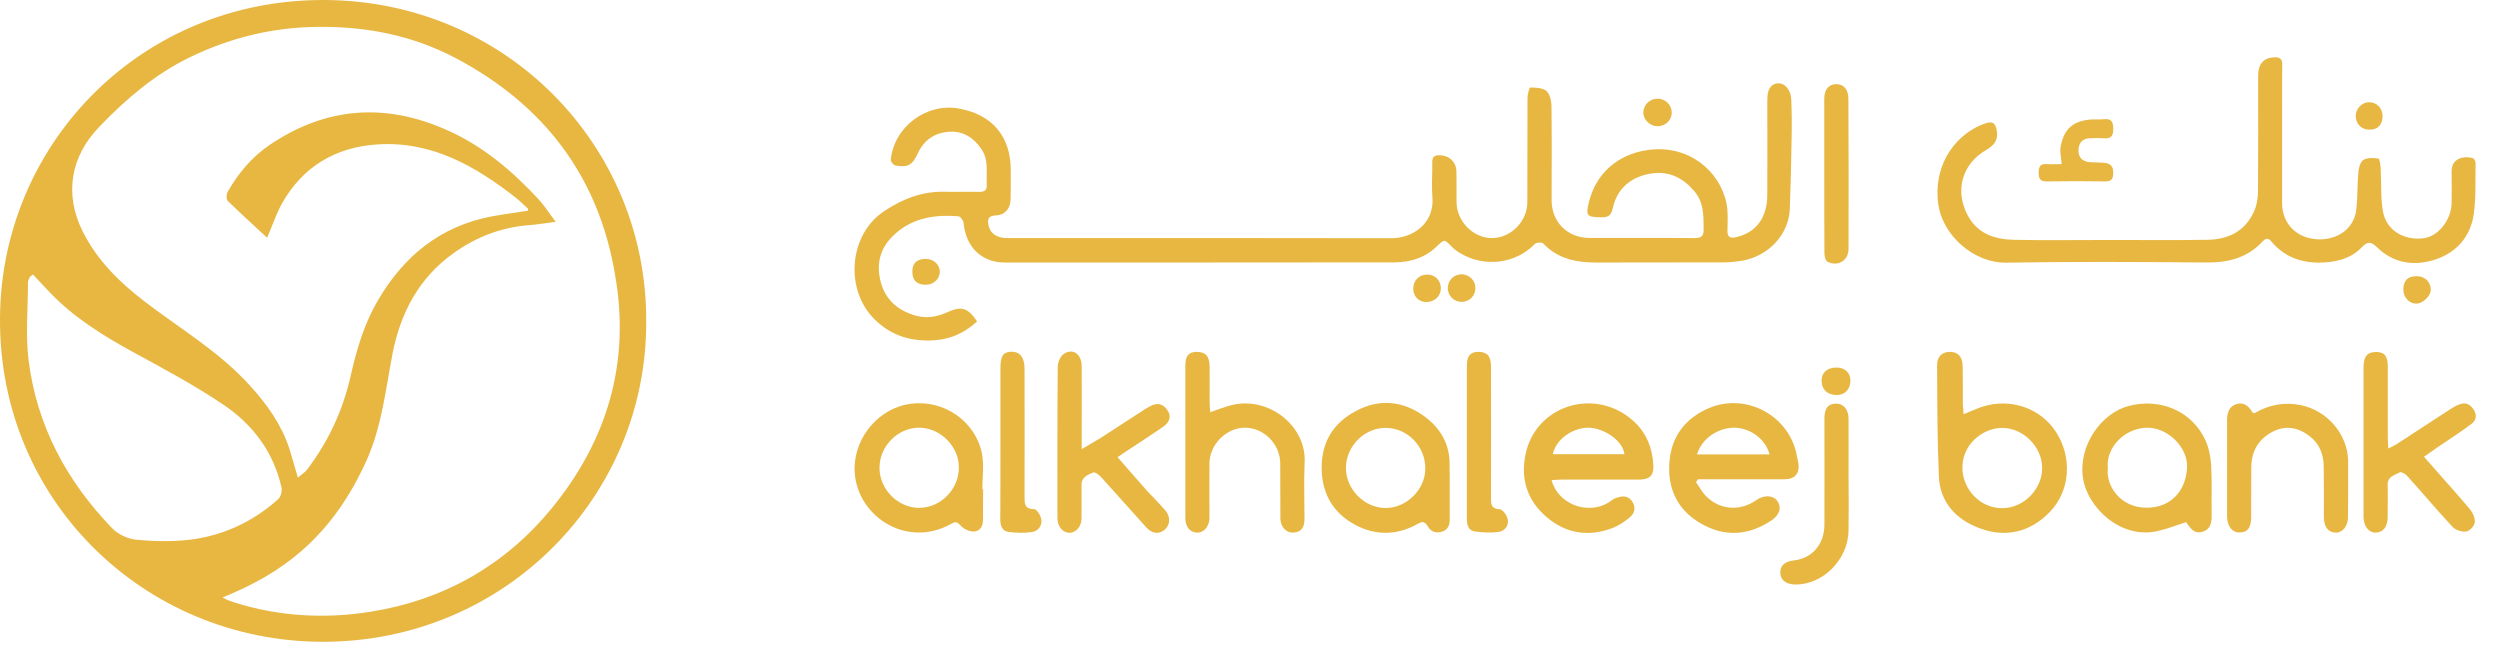 <svg width="96" height="25" viewBox="0 0 96 25" fill="none" xmlns="http://www.w3.org/2000/svg">
<path d="M12.422 7.90216e-06C5.488 -0.008 0.227 5.37 0.007 11.863C-0.235 19.101 5.503 24.652 12.415 24.645C19.417 24.637 24.845 19.033 24.814 12.345C24.852 5.626 19.447 0.008 12.422 7.90216e-06ZM5.253 20.728C4.928 20.698 4.549 20.532 4.322 20.299C2.559 18.483 1.408 16.337 1.097 13.821C0.976 12.842 1.075 11.84 1.075 10.854C1.075 10.786 1.105 10.718 1.135 10.658C1.15 10.628 1.188 10.598 1.264 10.537C1.499 10.786 1.703 11.012 1.923 11.238C2.823 12.179 3.906 12.857 5.041 13.482C6.23 14.13 7.434 14.77 8.554 15.524C9.697 16.284 10.507 17.354 10.81 18.725C10.84 18.86 10.78 19.086 10.681 19.169C9.705 20.043 8.554 20.577 7.26 20.728C6.593 20.803 5.912 20.788 5.253 20.728ZM21.151 19.561C19.357 21.73 17.017 23.048 14.224 23.492C12.475 23.771 10.719 23.673 9.008 23.138C8.917 23.108 8.827 23.07 8.736 23.04C8.698 23.025 8.668 23.003 8.546 22.942C9.72 22.468 10.696 21.918 11.567 21.165C12.687 20.193 13.482 19.003 14.08 17.67C14.663 16.367 14.807 14.966 15.072 13.588C15.375 12.021 16.086 10.673 17.411 9.724C18.274 9.106 19.235 8.73 20.303 8.647C20.613 8.624 20.924 8.571 21.34 8.519C21.098 8.202 20.916 7.909 20.689 7.66C19.674 6.568 18.554 5.611 17.176 5.001C14.792 3.932 12.506 4.105 10.341 5.574C9.667 6.033 9.144 6.658 8.743 7.366C8.69 7.457 8.683 7.66 8.751 7.72C9.235 8.195 9.742 8.647 10.257 9.129C10.462 8.662 10.605 8.217 10.825 7.818C11.627 6.395 12.884 5.649 14.504 5.544C16.586 5.416 18.259 6.38 19.826 7.607C19.985 7.735 20.129 7.878 20.273 8.014C20.28 8.022 20.273 8.037 20.273 8.089C19.818 8.165 19.349 8.225 18.887 8.308C16.904 8.684 15.496 9.844 14.504 11.547C13.982 12.443 13.694 13.422 13.467 14.424C13.172 15.749 12.612 16.955 11.786 18.039C11.711 18.137 11.59 18.212 11.438 18.34C11.317 17.926 11.219 17.572 11.113 17.233C10.81 16.307 10.257 15.531 9.606 14.816C8.44 13.52 6.942 12.639 5.571 11.592C4.595 10.846 3.732 10.002 3.172 8.88C2.46 7.449 2.71 6.003 3.823 4.858C4.837 3.804 5.935 2.862 7.26 2.214C8.834 1.446 10.492 1.039 12.256 1.032C14.11 1.017 15.867 1.371 17.494 2.229C20.878 4.015 22.99 6.771 23.618 10.552C24.216 13.927 23.316 16.939 21.151 19.561Z" fill="#E7B742"/>
<path d="M68.796 5.394C68.784 6.266 68.76 7.137 68.729 8.009C68.699 9.02 67.888 9.837 66.913 10.008C66.663 10.05 66.407 10.075 66.157 10.075C64.555 10.081 62.946 10.075 61.343 10.081C60.557 10.087 59.826 9.953 59.253 9.343C59.204 9.294 58.997 9.307 58.936 9.368C58.186 10.148 56.98 10.27 56.072 9.721C55.98 9.666 55.883 9.605 55.803 9.526C55.438 9.166 55.499 9.154 55.115 9.514C54.682 9.916 54.134 10.068 53.561 10.075C48.57 10.081 43.572 10.081 38.581 10.081C37.692 10.081 37.088 9.483 37.003 8.569C36.997 8.472 36.881 8.313 36.808 8.307C35.863 8.228 34.974 8.374 34.267 9.081C33.761 9.587 33.645 10.203 33.828 10.854C34.017 11.537 34.511 11.945 35.193 12.128C35.607 12.238 36.004 12.159 36.381 11.988C36.924 11.744 37.155 11.811 37.521 12.341C37.046 12.78 36.515 13.024 35.876 13.067C34.986 13.122 34.224 12.896 33.578 12.256C32.432 11.123 32.591 9.002 33.956 8.106C34.675 7.625 35.437 7.338 36.302 7.363C36.735 7.375 37.167 7.356 37.6 7.369C37.813 7.375 37.905 7.296 37.893 7.076C37.862 6.619 37.978 6.15 37.685 5.723C37.387 5.284 36.985 5.029 36.461 5.059C35.906 5.089 35.479 5.37 35.242 5.894C35.029 6.345 34.87 6.436 34.389 6.357C34.315 6.345 34.2 6.211 34.206 6.138C34.328 4.87 35.577 3.938 36.826 4.169C38.106 4.401 38.813 5.242 38.813 6.534C38.813 6.912 38.819 7.283 38.807 7.661C38.801 8.009 38.587 8.258 38.24 8.271C37.899 8.283 37.917 8.484 37.972 8.697C38.039 8.959 38.246 9.087 38.508 9.13C38.618 9.148 38.728 9.142 38.837 9.142C43.7 9.142 48.557 9.136 53.421 9.148C54.207 9.154 55.09 8.618 55.005 7.564C54.968 7.125 55.005 6.68 54.999 6.235C54.993 6.034 55.072 5.961 55.273 5.961C55.633 5.961 55.913 6.205 55.925 6.57C55.938 6.966 55.925 7.363 55.931 7.765C55.938 8.508 56.584 9.154 57.309 9.142C58.028 9.13 58.649 8.496 58.649 7.765C58.656 6.43 58.649 5.089 58.656 3.755C58.656 3.615 58.729 3.359 58.765 3.359C58.972 3.365 59.228 3.371 59.375 3.487C59.509 3.596 59.57 3.852 59.576 4.047C59.594 5.26 59.582 6.479 59.582 7.692C59.582 8.52 60.185 9.13 61.02 9.136C62.373 9.142 63.72 9.13 65.073 9.142C65.329 9.142 65.426 9.069 65.42 8.801C65.414 8.277 65.432 7.771 65.054 7.332C64.628 6.832 64.098 6.57 63.452 6.656C62.678 6.765 62.105 7.198 61.934 7.984C61.861 8.319 61.721 8.35 61.447 8.344C60.935 8.332 60.892 8.283 61.008 7.789C61.27 6.674 62.111 5.924 63.275 5.76C64.835 5.54 66.042 6.558 66.298 7.814C66.365 8.143 66.34 8.496 66.334 8.837C66.328 9.093 66.419 9.166 66.675 9.106C67.431 8.929 67.858 8.368 67.864 7.491C67.87 6.272 67.864 5.059 67.864 3.846C67.864 3.426 67.998 3.219 68.272 3.2C68.534 3.182 68.772 3.45 68.784 3.822C68.808 4.352 68.808 4.876 68.796 5.394Z" fill="#E7B742"/>
<path d="M95.062 6.266C95.05 6.918 95.08 7.57 94.995 8.21C94.873 9.075 94.343 9.69 93.52 9.965C92.704 10.233 91.911 10.117 91.271 9.489C91.034 9.258 90.9 9.276 90.686 9.502C90.321 9.885 89.839 10.032 89.315 10.074C88.48 10.135 87.761 9.922 87.213 9.264C87.091 9.118 86.993 9.16 86.884 9.27C86.299 9.904 85.567 10.086 84.726 10.08C82.161 10.056 79.589 10.044 77.023 10.086C75.853 10.105 74.573 9.087 74.421 7.771C74.244 6.205 75.195 5.102 76.207 4.748C76.511 4.644 76.621 4.705 76.676 5.016C76.743 5.388 76.56 5.589 76.268 5.76C75.36 6.284 75.067 7.283 75.53 8.21C75.902 8.965 76.572 9.191 77.334 9.209C78.571 9.233 79.814 9.215 81.052 9.215C82.283 9.215 83.507 9.227 84.739 9.209C85.549 9.203 86.207 8.892 86.555 8.118C86.658 7.893 86.701 7.631 86.707 7.381C86.719 5.888 86.713 4.395 86.713 2.908C86.713 2.451 86.926 2.219 87.322 2.201C87.542 2.189 87.645 2.256 87.639 2.499C87.627 3.03 87.633 3.56 87.633 4.09C87.633 5.327 87.633 6.564 87.633 7.801C87.633 8.581 88.182 9.16 89.023 9.191C89.742 9.215 90.382 8.801 90.479 8.069C90.54 7.582 90.516 7.082 90.564 6.588C90.577 6.43 90.644 6.205 90.76 6.138C90.912 6.052 91.144 6.058 91.326 6.089C91.381 6.095 91.412 6.333 91.418 6.467C91.448 7.015 91.412 7.576 91.503 8.112C91.631 8.843 92.307 9.246 93.075 9.148C93.63 9.075 94.13 8.441 94.142 7.801C94.148 7.393 94.148 6.985 94.142 6.576C94.136 6.119 94.544 5.967 94.946 6.07C95.001 6.077 95.068 6.192 95.062 6.266Z" fill="#E7B742"/>
<path d="M78.955 16.595C78.364 15.675 77.212 15.273 76.134 15.614C75.908 15.687 75.689 15.791 75.402 15.906C75.39 15.73 75.378 15.614 75.372 15.498C75.372 15.011 75.378 14.529 75.366 14.042C75.353 13.682 75.177 13.511 74.866 13.511C74.573 13.518 74.385 13.688 74.385 14.023C74.391 15.443 74.391 16.869 74.452 18.289C74.494 19.301 75.128 19.965 76.042 20.294C77.042 20.66 77.98 20.422 78.718 19.654C79.504 18.838 79.577 17.558 78.955 16.595ZM76.877 19.514C76.018 19.508 75.408 18.795 75.36 18.064C75.293 17.058 76.164 16.437 76.865 16.431C77.688 16.424 78.413 17.15 78.419 17.966C78.425 18.777 77.712 19.52 76.877 19.514Z" fill="#E7B742"/>
<path d="M63.488 17.863C63.458 17.211 63.22 16.619 62.739 16.181C61.264 14.834 58.96 15.559 58.576 17.46C58.369 18.497 58.71 19.344 59.533 19.971C60.252 20.514 61.075 20.599 61.922 20.276C62.154 20.185 62.373 20.038 62.568 19.88C62.781 19.709 62.836 19.472 62.659 19.234C62.489 19.002 62.251 19.051 62.032 19.13C61.928 19.167 61.849 19.252 61.751 19.307C60.953 19.782 59.819 19.356 59.582 18.436C59.734 18.43 59.85 18.417 59.966 18.417C60.965 18.417 61.959 18.417 62.958 18.417C63.36 18.405 63.506 18.259 63.488 17.863ZM59.63 17.442C59.734 16.9 60.331 16.449 60.959 16.424C61.495 16.406 62.306 16.863 62.379 17.442H59.63Z" fill="#E7B742"/>
<path d="M69.058 17.784C69.046 17.71 69.022 17.631 69.01 17.558C68.766 15.998 67.078 15.047 65.615 15.675C64.707 16.065 64.177 16.766 64.104 17.759C64.031 18.765 64.415 19.581 65.298 20.093C66.212 20.629 67.132 20.575 68.016 19.989C68.345 19.77 68.424 19.49 68.248 19.234C68.095 19.015 67.736 18.996 67.443 19.203C66.816 19.648 66.023 19.587 65.493 19.033C65.347 18.88 65.249 18.685 65.127 18.515C65.152 18.478 65.176 18.442 65.201 18.405H65.554C66.541 18.405 67.522 18.405 68.51 18.405C68.924 18.405 69.113 18.192 69.058 17.784ZM65.164 17.448C65.389 16.741 66.078 16.418 66.608 16.424C67.23 16.437 67.809 16.881 67.949 17.448H65.164Z" fill="#E7B742"/>
<path d="M44.743 19.593C44.95 19.831 44.944 20.148 44.73 20.337C44.517 20.52 44.255 20.508 44.023 20.258C43.444 19.624 42.878 18.972 42.299 18.338C42.214 18.247 42.049 18.113 41.982 18.143C41.781 18.228 41.531 18.314 41.531 18.612C41.531 19.045 41.531 19.478 41.531 19.904C41.531 20.209 41.33 20.447 41.08 20.459C40.818 20.465 40.605 20.221 40.605 19.898C40.605 17.966 40.599 16.028 40.617 14.097C40.617 13.926 40.708 13.688 40.842 13.597C41.19 13.353 41.531 13.591 41.537 14.054C41.543 14.968 41.537 15.888 41.537 16.808V17.247C41.824 17.077 42.049 16.949 42.268 16.815C42.835 16.449 43.402 16.077 43.969 15.711C44.036 15.669 44.103 15.632 44.17 15.596C44.42 15.456 44.645 15.498 44.816 15.73C44.986 15.961 44.938 16.199 44.663 16.388C44.164 16.735 43.652 17.064 43.14 17.4C43.079 17.442 43.018 17.485 42.914 17.558C43.31 18.009 43.682 18.436 44.054 18.856C44.279 19.088 44.517 19.337 44.743 19.593Z" fill="#E7B742"/>
<path d="M94.837 19.545C94.952 19.679 95.05 19.898 95.031 20.063C95.019 20.197 94.83 20.392 94.703 20.41C94.538 20.434 94.288 20.355 94.178 20.233C93.587 19.599 93.027 18.929 92.442 18.283C92.374 18.204 92.21 18.106 92.155 18.137C91.954 18.247 91.674 18.295 91.686 18.624C91.698 19.033 91.686 19.441 91.686 19.849C91.686 20.233 91.515 20.447 91.223 20.453C90.955 20.453 90.76 20.203 90.76 19.837C90.76 18.49 90.76 17.143 90.76 15.791C90.76 15.23 90.76 14.663 90.76 14.102C90.76 13.682 90.906 13.511 91.259 13.517C91.57 13.524 91.692 13.676 91.692 14.084C91.692 14.992 91.692 15.894 91.692 16.802C91.692 16.918 91.704 17.04 91.71 17.223C91.863 17.143 91.966 17.101 92.064 17.034C92.74 16.595 93.417 16.15 94.093 15.711C94.215 15.632 94.343 15.559 94.477 15.516C94.715 15.437 94.879 15.553 95.001 15.748C95.129 15.955 95.074 16.156 94.904 16.278C94.471 16.601 94.014 16.894 93.569 17.198C93.417 17.302 93.264 17.412 93.081 17.54C93.691 18.24 94.276 18.88 94.837 19.545Z" fill="#E7B742"/>
<path d="M84.909 17.875C84.891 17.564 84.83 17.235 84.708 16.949C84.202 15.791 82.959 15.267 81.734 15.59C80.704 15.864 79.802 17.089 79.985 18.35C80.15 19.478 81.417 20.703 82.825 20.398C83.197 20.319 83.556 20.178 83.946 20.05C84.099 20.258 84.239 20.52 84.568 20.422C84.915 20.319 84.933 20.032 84.927 19.728C84.915 19.112 84.946 18.497 84.909 17.875ZM83.983 17.948C83.946 18.838 83.367 19.502 82.423 19.496C81.423 19.496 80.856 18.655 80.942 17.972C80.856 17.211 81.563 16.437 82.453 16.424C83.245 16.418 84.019 17.18 83.983 17.948Z" fill="#E7B742"/>
<path d="M37.752 18.789H37.722C37.722 18.338 37.789 17.875 37.71 17.436C37.472 16.187 36.259 15.34 34.98 15.504C33.797 15.65 32.834 16.735 32.816 17.96C32.792 19.746 34.766 21.117 36.546 20.105C36.735 19.996 36.79 20.081 36.911 20.209C37.033 20.325 37.247 20.422 37.411 20.41C37.637 20.392 37.752 20.203 37.746 19.953C37.746 19.563 37.752 19.179 37.752 18.789ZM35.309 19.502C34.492 19.514 33.767 18.789 33.773 17.96C33.773 17.125 34.486 16.412 35.315 16.424C36.125 16.437 36.832 17.156 36.82 17.966C36.814 18.789 36.132 19.49 35.309 19.502Z" fill="#E7B742"/>
<path d="M50.099 17.765C50.063 18.478 50.093 19.203 50.093 19.923C50.093 20.276 49.953 20.441 49.648 20.453C49.392 20.459 49.173 20.233 49.167 19.923C49.161 19.216 49.167 18.509 49.161 17.802C49.161 17.052 48.527 16.418 47.796 16.424C47.083 16.431 46.449 17.07 46.443 17.796C46.437 18.491 46.443 19.185 46.443 19.886C46.443 20.209 46.23 20.459 45.974 20.453C45.693 20.447 45.517 20.233 45.517 19.88C45.517 17.936 45.517 15.992 45.517 14.048C45.517 13.67 45.638 13.518 45.949 13.511C46.291 13.511 46.443 13.676 46.449 14.066C46.455 14.517 46.449 14.974 46.449 15.425C46.449 15.541 46.461 15.663 46.473 15.827C46.784 15.724 47.028 15.62 47.284 15.559C48.673 15.2 50.172 16.321 50.099 17.765Z" fill="#E7B742"/>
<path d="M55.663 17.869C55.682 17.046 55.304 16.418 54.658 15.961C53.841 15.382 52.945 15.309 52.062 15.785C51.19 16.248 50.745 16.979 50.751 17.991C50.764 18.984 51.209 19.715 52.062 20.166C52.842 20.575 53.658 20.556 54.438 20.118C54.627 20.008 54.719 20.026 54.828 20.215C54.944 20.41 55.127 20.489 55.371 20.416C55.602 20.343 55.663 20.172 55.669 19.959V18.801C55.669 18.612 55.669 18.417 55.669 18.228C55.663 18.107 55.663 17.985 55.663 17.869ZM53.207 19.508C52.391 19.508 51.678 18.783 51.684 17.96C51.69 17.125 52.403 16.418 53.226 16.431C54.06 16.443 54.737 17.144 54.731 17.997C54.731 18.795 54.012 19.508 53.207 19.508Z" fill="#E7B742"/>
<path d="M90.162 19.868C90.162 20.203 89.955 20.453 89.699 20.453C89.407 20.453 89.236 20.233 89.236 19.855C89.236 19.203 89.242 18.551 89.23 17.899C89.224 17.442 89.065 17.034 88.688 16.747C88.249 16.412 87.773 16.315 87.261 16.583C86.725 16.863 86.457 17.326 86.451 17.924C86.439 18.564 86.451 19.203 86.445 19.843C86.445 20.264 86.317 20.441 86 20.447C85.713 20.453 85.519 20.203 85.519 19.819C85.519 18.594 85.519 17.369 85.519 16.144C85.519 15.87 85.586 15.62 85.86 15.523C86.14 15.425 86.347 15.577 86.487 15.827C86.494 15.846 86.524 15.846 86.567 15.87C87.115 15.547 87.706 15.425 88.358 15.559C89.358 15.766 90.144 16.662 90.168 17.686C90.174 18.411 90.168 19.136 90.162 19.868Z" fill="#E7B742"/>
<path d="M70.984 20.38C70.966 21.489 69.997 22.458 68.936 22.446C68.577 22.439 68.364 22.269 68.364 21.988C68.357 21.72 68.54 21.556 68.888 21.519C69.582 21.446 70.058 20.898 70.058 20.148C70.064 18.789 70.058 17.436 70.058 16.077C70.058 15.675 70.198 15.498 70.521 15.498C70.789 15.498 70.984 15.73 70.984 16.071C70.99 16.802 70.984 17.528 70.984 18.259C70.99 18.966 70.996 19.673 70.984 20.38Z" fill="#E7B742"/>
<path d="M57.534 20.428C57.242 20.465 56.937 20.447 56.644 20.41C56.37 20.373 56.328 20.148 56.328 19.91C56.328 18.917 56.328 17.924 56.328 16.93C56.328 15.967 56.328 15.011 56.328 14.048C56.328 13.67 56.456 13.518 56.754 13.511C57.095 13.505 57.254 13.67 57.254 14.06C57.254 15.736 57.26 17.418 57.254 19.094C57.254 19.344 57.242 19.539 57.595 19.557C57.705 19.563 57.876 19.801 57.9 19.953C57.943 20.197 57.772 20.398 57.534 20.428Z" fill="#E7B742"/>
<path d="M39.605 20.434C39.325 20.471 39.032 20.465 38.746 20.428C38.484 20.398 38.411 20.197 38.411 19.941C38.417 18.948 38.417 17.954 38.417 16.961V14.145C38.417 13.67 38.52 13.512 38.843 13.505C39.172 13.505 39.343 13.731 39.343 14.176C39.343 15.809 39.349 17.442 39.343 19.076C39.343 19.344 39.337 19.545 39.709 19.551C39.812 19.551 39.971 19.807 39.989 19.959C40.02 20.215 39.843 20.404 39.605 20.434Z" fill="#E7B742"/>
<path d="M70.984 9.55C70.984 10.007 70.582 10.251 70.174 10.05C70.1 10.013 70.064 9.849 70.058 9.745C70.052 8.74 70.052 7.734 70.052 6.735C70.052 5.754 70.052 4.772 70.052 3.791C70.052 3.438 70.228 3.231 70.515 3.231C70.801 3.231 70.978 3.438 70.978 3.797C70.99 5.711 70.99 7.631 70.984 9.55Z" fill="#E7B742"/>
<path d="M81.149 6.643C81.143 6.887 81.07 6.973 80.82 6.966C80.083 6.954 79.339 6.954 78.602 6.966C78.346 6.973 78.285 6.863 78.285 6.631C78.285 6.394 78.352 6.278 78.608 6.302C78.791 6.314 78.973 6.302 79.168 6.302C79.15 6.052 79.095 5.839 79.126 5.644C79.254 4.925 79.632 4.614 80.381 4.584C80.515 4.578 80.649 4.596 80.777 4.578C81.082 4.541 81.149 4.681 81.149 4.961C81.149 5.242 81.045 5.333 80.777 5.309C80.601 5.297 80.424 5.303 80.247 5.309C79.967 5.321 79.827 5.479 79.814 5.754C79.802 6.034 79.955 6.205 80.253 6.229C80.442 6.241 80.631 6.235 80.814 6.253C81.039 6.278 81.155 6.381 81.149 6.643Z" fill="#E7B742"/>
<path d="M71.057 14.615C71.057 14.944 70.85 15.163 70.539 15.169C70.18 15.175 69.948 14.956 69.948 14.608C69.948 14.316 70.161 14.121 70.496 14.115C70.832 14.103 71.057 14.304 71.057 14.615Z" fill="#E7B742"/>
<path d="M64.195 4.334C64.189 4.632 63.933 4.864 63.622 4.846C63.342 4.834 63.092 4.578 63.104 4.303C63.116 4.005 63.372 3.773 63.683 3.791C63.97 3.804 64.201 4.047 64.195 4.334Z" fill="#E7B742"/>
<path d="M91.491 4.45C91.491 4.785 91.314 4.98 90.997 4.98C90.686 4.98 90.473 4.779 90.461 4.468C90.449 4.181 90.699 3.925 90.973 3.925C91.265 3.925 91.485 4.151 91.491 4.45Z" fill="#E7B742"/>
<path d="M55.328 11.056C55.334 11.372 55.09 11.604 54.755 11.598C54.475 11.592 54.268 11.372 54.268 11.092C54.268 10.769 54.493 10.544 54.798 10.544C55.096 10.537 55.322 10.763 55.328 11.056Z" fill="#E7B742"/>
<path d="M56.657 11.062C56.657 11.354 56.431 11.586 56.139 11.592C55.834 11.598 55.59 11.36 55.596 11.049C55.602 10.757 55.834 10.531 56.133 10.531C56.425 10.544 56.657 10.769 56.657 11.062Z" fill="#E7B742"/>
<path d="M93.343 11.123C93.343 11.36 93.045 11.653 92.795 11.659C92.521 11.665 92.289 11.421 92.289 11.129C92.289 10.775 92.448 10.611 92.783 10.605C93.106 10.598 93.337 10.818 93.343 11.123Z" fill="#E7B742"/>
<path d="M36.089 10.416C36.101 10.69 35.863 10.928 35.571 10.934C35.217 10.94 35.041 10.781 35.035 10.458C35.022 10.111 35.199 9.94 35.565 9.94C35.845 9.946 36.077 10.154 36.089 10.416Z" fill="#E7B742"/>
</svg>
